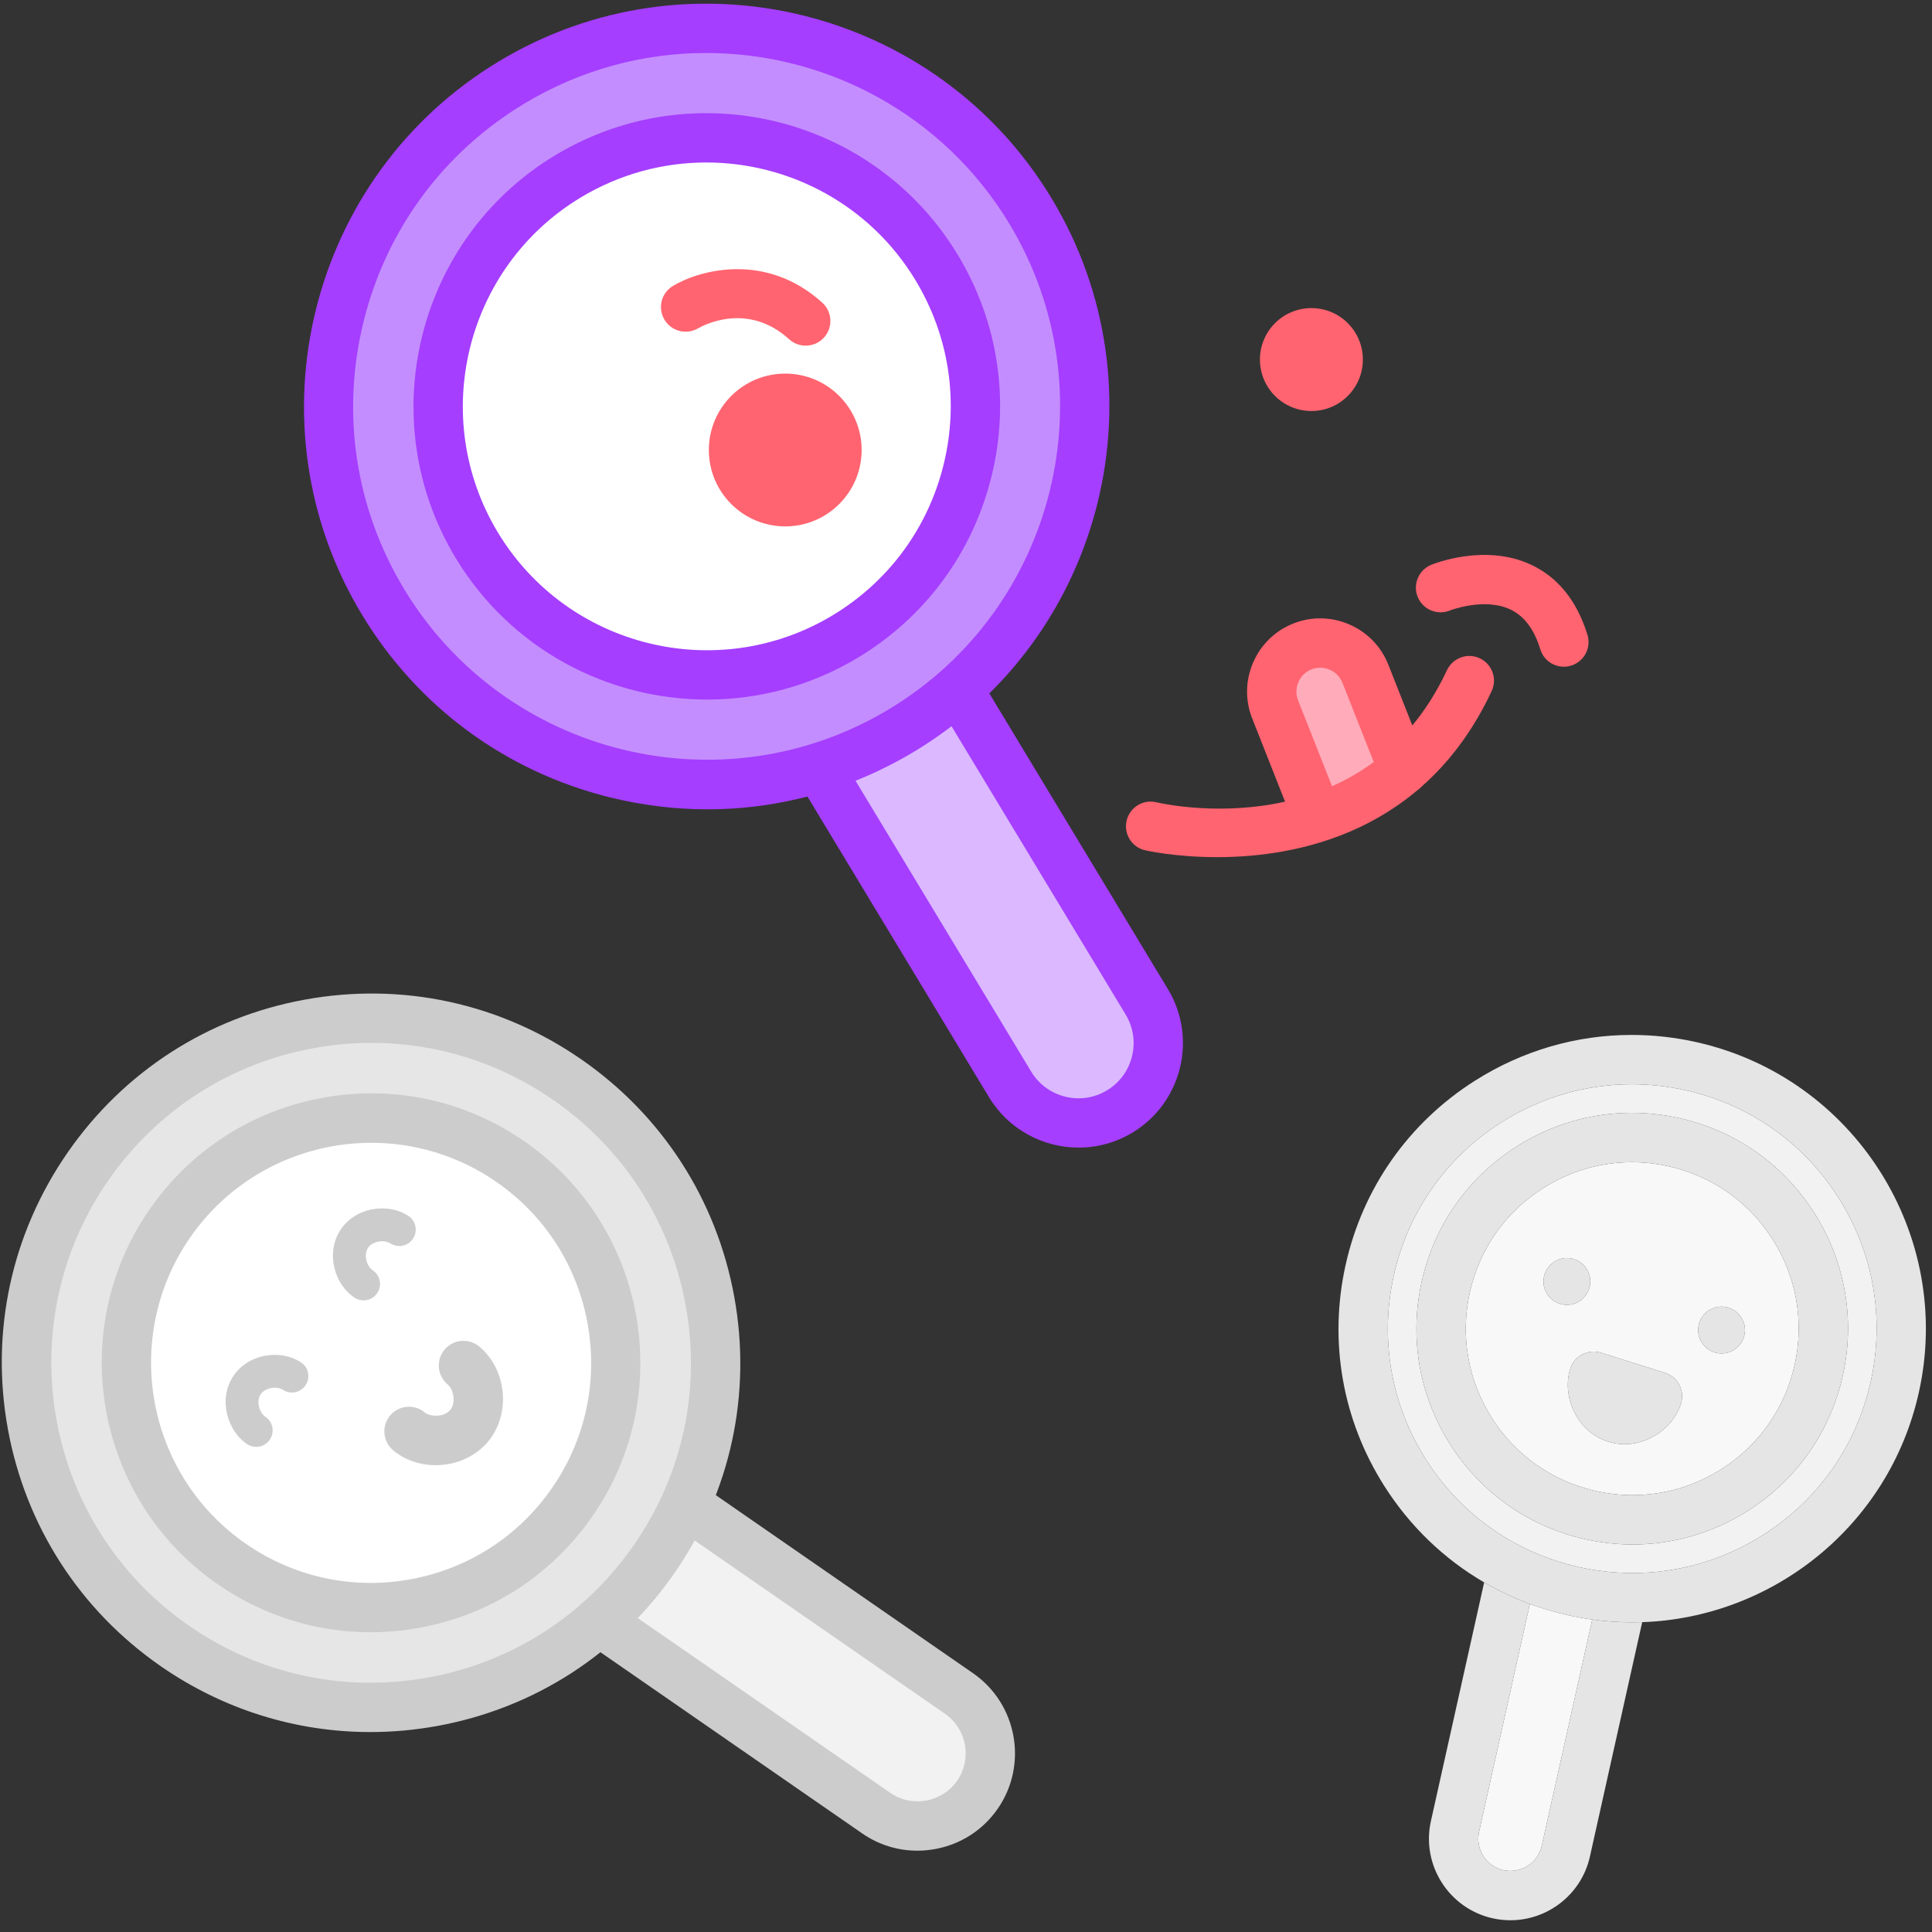 <?xml version="1.0" encoding="UTF-8"?>
<svg width="100px" height="100px" viewBox="0 0 100 100" version="1.1" xmlns="http://www.w3.org/2000/svg" xmlns:xlink="http://www.w3.org/1999/xlink">
    <rect x="0" y="0" width="100" height="100" fill="#333333" stroke="none"/>
    <!-- Generator: Sketch 47.1 (45422) - http://www.bohemiancoding.com/sketch -->
    <title>history</title>
    <desc>Created with Sketch.</desc>
    <defs></defs>
    <g id="Page-1" stroke="none" stroke-width="1" fill="none" fill-rule="evenodd">
        <g id="Second" transform="translate(-833, -681)">
            <g id="Features" transform="translate(248, 674)">
                <g id="history" transform="translate(585, 7)">
                    <path d="M50.591,92.894 L50.591,92.894 C49.413,94.597 47.055,95.026 45.353,93.847 L30.665,83.68 C28.963,82.502 28.534,80.144 29.712,78.442 C30.891,76.739 33.249,76.31 34.951,77.489 L49.639,87.656 C51.342,88.834 51.77,91.192 50.591,92.894" id="Fill-1" fill="#F2F2F2"></path>
                    <path d="M47.479,95.791 C46.463,95.791 45.475,95.485 44.626,94.897 L29.939,84.73 C28.835,83.966 28.094,82.814 27.852,81.486 C27.611,80.158 27.899,78.819 28.663,77.715 C29.427,76.611 30.579,75.87 31.907,75.629 C33.236,75.388 34.574,75.675 35.678,76.439 L50.365,86.606 C52.651,88.189 53.223,91.336 51.642,93.621 L51.642,93.621 C50.877,94.725 49.725,95.466 48.397,95.708 C48.091,95.763 47.783,95.791 47.479,95.791 L47.479,95.791 Z M32.82,78.099 C32.669,78.099 32.516,78.113 32.364,78.14 C31.707,78.26 31.138,78.625 30.762,79.168 C30.386,79.711 30.245,80.372 30.364,81.029 C30.484,81.686 30.849,82.255 31.392,82.631 L46.079,92.797 C46.623,93.174 47.285,93.314 47.94,93.196 C48.597,93.076 49.166,92.711 49.542,92.168 C50.323,91.04 50.04,89.486 48.912,88.705 L34.225,78.538 C33.807,78.25 33.321,78.099 32.82,78.099 L32.82,78.099 Z" id="Fill-2" fill="#CCCCCC"></path>
                    <path d="M29.354,55.877 C37.451,61.482 39.471,72.589 33.866,80.686 C28.261,88.783 17.154,90.804 9.057,85.199 C0.96,79.594 -1.061,68.486 4.544,60.389 C10.149,52.292 21.257,50.271 29.354,55.877" id="Fill-3" fill="#E6E6E6"></path>
                    <path d="M19.165,89.651 C15.316,89.651 11.562,88.486 8.33,86.249 C4.134,83.343 1.32,78.979 0.406,73.957 C-0.507,68.935 0.59,63.859 3.494,59.663 C6.4,55.466 10.765,52.651 15.786,51.739 C20.809,50.824 25.884,51.923 30.08,54.827 L30.08,54.827 C34.277,57.732 37.091,62.097 38.005,67.119 C38.918,72.14 37.821,77.217 34.916,81.413 C32.011,85.61 27.646,88.424 22.625,89.337 C21.471,89.547 20.314,89.651 19.165,89.651 L19.165,89.651 Z M19.24,53.979 C18.245,53.979 17.243,54.069 16.243,54.251 C11.892,55.042 8.111,57.48 5.594,61.115 C0.399,68.621 2.278,78.954 9.783,84.149 C13.42,86.666 17.818,87.617 22.168,86.825 C26.518,86.034 30.3,83.596 32.817,79.96 C35.333,76.324 36.284,71.926 35.492,67.575 C34.701,63.225 32.263,59.443 28.627,56.926 L28.627,56.926 C25.827,54.989 22.574,53.979 19.24,53.979 L19.24,53.979 Z" id="Fill-4" fill="#CCCCCC"></path>
                    <path d="M26.414,60.123 C32.167,64.104 33.602,71.995 29.62,77.747 C25.639,83.499 17.748,84.934 11.996,80.953 C6.244,76.971 4.809,69.08 8.791,63.329 C12.772,57.577 20.663,56.141 26.414,60.123" id="Fill-5" fill="#FFFFFF"></path>
                    <path d="M19.176,84.485 C16.367,84.485 13.628,83.635 11.269,82.002 C4.948,77.626 3.365,68.923 7.74,62.602 C9.861,59.54 13.046,57.486 16.711,56.819 C20.374,56.154 24.079,56.953 27.141,59.073 L27.141,59.073 L27.141,59.073 C33.463,63.449 35.046,72.152 30.67,78.474 C28.55,81.536 25.365,83.59 21.7,84.256 C20.859,84.409 20.014,84.485 19.176,84.485 L19.176,84.485 Z M19.222,59.151 C15.607,59.151 12.049,60.864 9.84,64.055 C6.266,69.219 7.559,76.328 12.723,79.903 C15.224,81.634 18.25,82.289 21.244,81.744 C24.237,81.2 26.839,79.522 28.571,77.021 C30.302,74.519 30.956,71.493 30.411,68.5 C29.867,65.506 28.189,62.904 25.688,61.173 L25.688,61.173 C23.715,59.807 21.457,59.151 19.222,59.151 L19.222,59.151 Z" id="Fill-6" fill="#CCCCCC"></path>
                    <path d="M20.358,75.074 C19.814,74.626 19.737,73.821 20.186,73.277 C20.634,72.734 21.439,72.656 21.983,73.106 C22.261,73.335 22.978,73.371 23.302,72.98 C23.626,72.588 23.454,71.891 23.176,71.661 C22.632,71.212 22.556,70.408 23.005,69.864 C23.453,69.32 24.258,69.243 24.802,69.693 C26.235,70.877 26.454,73.172 25.271,74.606 C24.601,75.416 23.576,75.838 22.553,75.838 C21.766,75.838 20.981,75.589 20.358,75.074 Z" id="Fill-7" fill="#CCCCCC"></path>
                    <path d="M13.26,74.889 C13.1,74.889 12.938,74.844 12.794,74.75 C11.794,74.093 11.271,72.452 12.067,71.24 C12.436,70.678 13.028,70.299 13.733,70.171 C14.394,70.052 15.066,70.177 15.577,70.514 C15.97,70.771 16.079,71.3 15.821,71.692 C15.563,72.086 15.035,72.194 14.642,71.936 C14.498,71.841 14.261,71.806 14.035,71.847 C13.797,71.89 13.598,72.009 13.489,72.174 C13.237,72.558 13.454,73.146 13.729,73.327 C14.122,73.585 14.231,74.113 13.973,74.506 C13.809,74.754 13.537,74.889 13.26,74.889" id="Fill-8" fill="#CCCCCC"></path>
                    <path d="M18.818,67.308 C18.657,67.308 18.495,67.262 18.351,67.168 C17.84,66.832 17.458,66.265 17.306,65.611 C17.143,64.913 17.256,64.22 17.624,63.658 C17.993,63.097 18.585,62.717 19.29,62.59 C19.951,62.471 20.623,62.595 21.134,62.932 C21.527,63.19 21.637,63.717 21.378,64.11 C21.12,64.504 20.593,64.612 20.2,64.354 C20.055,64.26 19.815,64.225 19.593,64.265 C19.354,64.308 19.156,64.427 19.047,64.592 C18.939,64.758 18.908,64.988 18.963,65.223 C19.015,65.446 19.142,65.651 19.286,65.745 C19.679,66.003 19.788,66.531 19.53,66.923 C19.367,67.172 19.095,67.308 18.818,67.308" id="Fill-9" fill="#CCCCCC"></path>
                    <path d="M79.186,83.019 L76.556,94.813 C76.356,95.709 76.922,96.599 77.817,96.799 C77.937,96.826 78.057,96.838 78.176,96.838 C78.938,96.838 79.629,96.312 79.802,95.538 L82.414,83.828 C82.002,83.771 81.589,83.697 81.175,83.605 C80.494,83.453 79.83,83.257 79.186,83.019" id="Fill-10" fill="#F8F8F8"></path>
                    <path d="M76.82,81.904 L74.064,94.257 C73.557,96.527 74.992,98.784 77.261,99.291 C77.569,99.36 77.876,99.392 78.18,99.392 C80.11,99.392 81.857,98.055 82.294,96.094 L85,83.962 C84.829,83.968 84.657,83.971 84.486,83.971 C83.8,83.971 83.109,83.924 82.414,83.828 L79.802,95.538 C79.629,96.312 78.938,96.838 78.176,96.838 C78.057,96.838 77.937,96.826 77.817,96.799 C76.922,96.599 76.356,95.709 76.556,94.813 L79.186,83.019 C78.362,82.714 77.571,82.341 76.82,81.904" id="Fill-11" fill="#E5E5E5"></path>
                    <path d="M84.506,79.942 C83.69,79.942 82.869,79.851 82.053,79.669 C79.142,79.02 76.658,77.276 75.059,74.759 C73.459,72.241 72.937,69.251 73.586,66.34 C74.235,63.429 75.979,60.945 78.497,59.346 C80.309,58.195 82.366,57.601 84.461,57.601 C85.277,57.601 86.099,57.691 86.915,57.873 C89.826,58.522 92.31,60.266 93.909,62.784 C95.508,65.301 96.031,68.291 95.382,71.202 C94.733,74.113 92.989,76.597 90.471,78.197 C88.659,79.348 86.602,79.942 84.506,79.942 M84.459,56.122 C82.085,56.122 79.756,56.794 77.703,58.098 C74.853,59.909 72.878,62.722 72.142,66.018 C71.407,69.314 71.999,72.7 73.81,75.551 C75.621,78.402 78.434,80.377 81.731,81.113 C82.654,81.318 83.584,81.42 84.508,81.42 C86.882,81.42 89.212,80.749 91.264,79.445 C94.115,77.634 96.09,74.821 96.826,71.524 C97.561,68.228 96.969,64.842 95.157,61.991 C93.346,59.14 90.534,57.165 87.237,56.429 C86.314,56.223 85.383,56.122 84.459,56.122" id="Fill-12" fill="#F2F2F2"></path>
                    <path d="M84.508,81.42 C83.584,81.42 82.654,81.318 81.731,81.113 C78.434,80.377 75.621,78.402 73.81,75.551 C71.999,72.7 71.407,69.314 72.142,66.018 C72.878,62.722 74.853,59.909 77.703,58.098 C79.756,56.794 82.085,56.122 84.459,56.122 C85.383,56.122 86.314,56.223 87.237,56.429 C90.534,57.165 93.346,59.14 95.157,61.991 C96.969,64.842 97.561,68.228 96.826,71.524 C96.09,74.821 94.115,77.634 91.264,79.445 C89.212,80.749 86.882,81.42 84.508,81.42 M84.452,53.568 C81.6,53.568 78.801,54.375 76.335,55.943 C72.908,58.119 70.534,61.5 69.651,65.462 C68.766,69.425 69.478,73.494 71.655,76.92 C72.978,79.003 74.746,80.697 76.82,81.904 C77.571,82.341 78.362,82.714 79.186,83.019 C79.83,83.257 80.494,83.453 81.175,83.605 C81.589,83.697 82.002,83.771 82.414,83.828 C83.109,83.924 83.8,83.971 84.486,83.971 C84.657,83.971 84.829,83.968 85,83.962 C91.754,83.732 97.78,78.975 99.317,72.08 C101.142,63.901 95.972,55.762 87.793,53.938 C86.682,53.69 85.563,53.568 84.452,53.568" id="Fill-13" fill="#E5E5E5"></path>
                    <path d="M84.09,74.751 C83.803,74.751 83.517,74.707 83.24,74.62 C82.476,74.38 81.85,73.829 81.477,73.069 C81.129,72.358 81.056,71.551 81.274,70.854 C81.446,70.309 81.949,69.96 82.493,69.96 C82.619,69.96 82.748,69.979 82.875,70.019 L86.172,71.054 C86.844,71.266 87.218,71.982 87.007,72.654 C86.788,73.352 86.266,73.971 85.574,74.355 C85.102,74.617 84.594,74.751 84.09,74.751 M89.109,70.054 C88.989,70.054 88.866,70.036 88.746,69.998 C88.108,69.798 87.753,69.118 87.953,68.48 C88.116,67.963 88.593,67.632 89.108,67.632 C89.228,67.632 89.351,67.65 89.471,67.688 C90.109,67.888 90.464,68.568 90.264,69.206 C90.101,69.723 89.623,70.054 89.109,70.054 M81.102,67.539 C80.982,67.539 80.86,67.521 80.739,67.483 C80.101,67.283 79.746,66.603 79.947,65.966 C80.109,65.448 80.587,65.117 81.101,65.117 C81.222,65.117 81.344,65.135 81.465,65.173 C82.103,65.373 82.457,66.053 82.257,66.691 C82.094,67.208 81.617,67.539 81.102,67.539 M84.466,60.155 C82.85,60.155 81.263,60.613 79.866,61.501 C77.924,62.734 76.578,64.65 76.077,66.896 C75.577,69.141 75.98,71.448 77.214,73.389 C78.447,75.331 80.363,76.677 82.609,77.177 C83.237,77.317 83.871,77.387 84.5,77.387 C86.117,77.387 87.704,76.929 89.102,76.041 C91.044,74.808 92.389,72.892 92.89,70.646 C93.391,68.401 92.988,66.095 91.754,64.153 C90.52,62.211 88.605,60.866 86.359,60.365 C85.73,60.225 85.096,60.155 84.466,60.155" id="Fill-14" fill="#F8F8F8"></path>
                    <path d="M84.5,77.387 C83.871,77.387 83.237,77.317 82.609,77.177 C80.363,76.677 78.447,75.331 77.214,73.389 C75.98,71.448 75.577,69.141 76.077,66.896 C76.578,64.65 77.924,62.734 79.866,61.501 C81.263,60.613 82.85,60.155 84.466,60.155 C85.096,60.155 85.73,60.225 86.359,60.365 C88.605,60.866 90.52,62.211 91.754,64.153 C92.988,66.095 93.391,68.401 92.89,70.646 C92.389,72.892 91.044,74.808 89.102,76.041 C87.704,76.929 86.117,77.387 84.5,77.387 M84.461,57.601 C82.366,57.601 80.309,58.195 78.497,59.346 C75.979,60.945 74.235,63.429 73.586,66.34 C72.937,69.251 73.459,72.241 75.059,74.759 C76.658,77.276 79.142,79.02 82.053,79.669 C82.869,79.851 83.69,79.942 84.506,79.942 C86.602,79.942 88.659,79.348 90.471,78.197 C92.989,76.597 94.733,74.113 95.382,71.202 C96.031,68.291 95.508,65.301 93.909,62.784 C92.31,60.266 89.826,58.522 86.915,57.873 C86.099,57.691 85.277,57.601 84.461,57.601" id="Fill-15" fill="#E5E5E5"></path>
                    <path d="M81.101,65.117 C80.587,65.117 80.109,65.448 79.947,65.966 C79.746,66.603 80.101,67.283 80.739,67.483 C80.86,67.521 80.982,67.539 81.102,67.539 C81.617,67.539 82.094,67.208 82.257,66.691 C82.457,66.053 82.103,65.373 81.465,65.173 C81.344,65.135 81.222,65.117 81.101,65.117" id="Fill-16" fill="#E5E5E5"></path>
                    <path d="M89.108,67.632 C88.593,67.632 88.116,67.963 87.953,68.48 C87.753,69.118 88.108,69.798 88.746,69.998 C88.866,70.036 88.989,70.054 89.109,70.054 C89.623,70.054 90.101,69.723 90.264,69.206 C90.464,68.568 90.109,67.888 89.471,67.688 C89.351,67.65 89.228,67.632 89.108,67.632" id="Fill-17" fill="#E5E5E5"></path>
                    <path d="M82.493,69.96 C81.949,69.96 81.446,70.309 81.274,70.854 C81.056,71.551 81.129,72.358 81.477,73.069 C81.85,73.829 82.476,74.38 83.24,74.62 C83.517,74.707 83.803,74.751 84.09,74.751 C84.594,74.751 85.102,74.617 85.574,74.355 C86.266,73.971 86.788,73.352 87.007,72.654 C87.218,71.982 86.844,71.266 86.172,71.054 L82.875,70.019 C82.748,69.979 82.619,69.96 82.493,69.96" id="Fill-18" fill="#E5E5E5"></path>
                    <path d="M57.957,57.53 L57.957,57.53 C56.011,58.705 53.458,58.075 52.283,56.129 L42.146,39.346 C40.971,37.4 41.602,34.847 43.547,33.671 C45.493,32.496 48.046,33.127 49.222,35.072 L59.358,51.856 C60.534,53.801 59.903,56.355 57.957,57.53" id="Fill-19" fill="#DBB8FF"></path>
                    <path d="M55.83,59.4 C53.996,59.4 52.206,58.47 51.19,56.789 L41.054,40.006 C39.511,37.453 40.334,34.121 42.887,32.579 C45.44,31.036 48.773,31.859 50.314,34.412 L60.451,51.196 C61.993,53.749 61.171,57.081 58.617,58.623 C57.745,59.149 56.782,59.4 55.83,59.4 L55.83,59.4 Z M45.671,34.355 C45.157,34.355 44.654,34.494 44.207,34.764 C43.558,35.156 43.1,35.782 42.916,36.526 C42.732,37.27 42.847,38.037 43.239,38.686 L53.376,55.469 C54.19,56.817 55.949,57.252 57.297,56.437 L57.297,56.437 C58.646,55.623 59.08,53.864 58.266,52.515 L48.129,35.732 C47.737,35.083 47.111,34.625 46.367,34.441 C46.136,34.384 45.902,34.355 45.671,34.355 L45.671,34.355 Z" id="Fill-20" fill="#A53EFF"></path>
                    <path d="M53.332,10.915 C58.92,20.168 55.95,32.198 46.698,37.787 C37.446,43.375 25.414,40.405 19.826,31.152 C14.238,21.9 17.209,9.869 26.461,4.281 C35.713,-1.308 47.744,1.663 53.332,10.915" id="Fill-21" fill="#C48DFF"></path>
                    <path d="M36.617,41.89 C34.94,41.89 33.252,41.686 31.582,41.274 C26.176,39.939 21.613,36.579 18.733,31.812 C12.79,21.972 15.96,9.131 25.801,3.188 C35.641,-2.755 48.482,0.415 54.425,10.256 C60.368,20.096 57.197,32.936 47.357,38.88 C44.063,40.869 40.369,41.89 36.617,41.89 L36.617,41.89 Z M36.549,2.743 C33.329,2.743 30.071,3.591 27.12,5.374 C22.937,7.9 19.989,11.904 18.818,16.649 C17.646,21.393 18.393,26.309 20.919,30.492 C26.134,39.127 37.403,41.909 46.038,36.694 C54.673,31.479 57.455,20.21 52.24,11.575 C48.806,5.891 42.75,2.743 36.549,2.743 L36.549,2.743 Z" id="Fill-22" fill="#A53EFF"></path>
                    <path d="M48.48,13.846 C52.45,20.419 50.34,28.965 43.767,32.935 C37.194,36.905 28.648,34.794 24.678,28.222 C20.709,21.649 22.819,13.103 29.391,9.133 C35.964,5.163 44.51,7.273 48.48,13.846" id="Fill-23" fill="#FFFFFF"></path>
                    <path d="M36.605,36.21 C31.459,36.211 26.434,33.599 23.586,28.882 C19.258,21.717 21.567,12.367 28.731,8.04 C35.897,3.713 45.246,6.022 49.573,13.186 C51.669,16.657 52.289,20.736 51.317,24.672 C50.345,28.609 47.898,31.931 44.427,34.028 C41.979,35.506 39.275,36.21 36.605,36.21 L36.605,36.21 Z M36.558,8.41 C34.337,8.41 32.088,8.996 30.051,10.226 C24.091,13.825 22.172,21.602 25.771,27.562 C29.371,33.521 37.148,35.441 43.107,31.842 C45.994,30.098 48.029,27.334 48.838,24.06 C49.646,20.786 49.131,17.393 47.387,14.506 C45.018,10.583 40.838,8.41 36.558,8.41 L36.558,8.41 Z" id="Fill-24" fill="#A53EFF"></path>
                    <path d="M44.598,23.291 C44.598,25.475 42.828,27.246 40.644,27.246 C38.46,27.246 36.69,25.475 36.69,23.291 C36.69,21.108 38.46,19.338 40.644,19.338 C42.828,19.338 44.598,21.108 44.598,23.291" id="Fill-25" fill="#FF6470"></path>
                    <path d="M70.542,18.611 C70.542,20.082 69.349,21.274 67.878,21.274 C66.407,21.274 65.214,20.082 65.214,18.611 C65.214,17.14 66.407,15.947 67.878,15.947 C69.349,15.947 70.542,17.14 70.542,18.611" id="Fill-26" fill="#FF6470"></path>
                    <path d="M41.704,17.891 C41.397,17.891 41.09,17.782 40.846,17.56 C38.691,15.603 36.39,16.846 36.135,16.994 C35.528,17.346 34.748,17.148 34.39,16.544 C34.034,15.941 34.225,15.165 34.826,14.803 C36.236,13.954 39.669,13.04 42.563,15.669 C43.084,16.143 43.123,16.951 42.649,17.473 C42.397,17.75 42.051,17.891 41.704,17.891" id="Fill-27" fill="#FF6470"></path>
                    <path d="M67.964,41.69 L66,36.717 C65.493,35.432 66.129,33.966 67.414,33.458 C68.699,32.951 70.165,33.587 70.672,34.872 L72.637,39.845" id="Fill-28" fill="#FFABB9"></path>
                    <path d="M67.965,42.967 C67.456,42.967 66.976,42.661 66.777,42.159 L64.813,37.186 C64.443,36.247 64.46,35.218 64.864,34.288 C65.267,33.358 66.006,32.642 66.945,32.271 C67.884,31.9 68.913,31.919 69.843,32.322 C70.773,32.725 71.489,33.464 71.86,34.403 L73.823,39.376 C74.083,40.032 73.761,40.773 73.105,41.032 C72.449,41.293 71.708,40.969 71.449,40.314 L69.485,35.34 C69.365,35.036 69.131,34.796 68.827,34.664 C68.523,34.533 68.187,34.526 67.883,34.646 C67.579,34.766 67.338,35 67.206,35.304 C67.074,35.609 67.067,35.944 67.188,36.248 L69.152,41.221 C69.411,41.877 69.089,42.618 68.434,42.877 C68.28,42.938 68.121,42.967 67.965,42.967" id="Fill-29" fill="#FF6470"></path>
                    <path d="M62.997,44.366 C60.815,44.366 59.301,44.018 59.258,44.008 C58.572,43.843 58.15,43.154 58.315,42.469 C58.48,41.784 59.169,41.362 59.852,41.525 C60.288,41.628 70.569,43.938 74.895,34.689 C75.194,34.05 75.955,33.773 76.592,34.072 C77.231,34.371 77.507,35.131 77.209,35.77 C73.782,43.095 67.17,44.366 62.997,44.366" id="Fill-30" fill="#FF6470"></path>
                    <path d="M80.945,34.51 C80.399,34.51 79.894,34.157 79.726,33.608 C79.403,32.56 78.893,31.884 78.168,31.543 C76.831,30.913 75.068,31.589 75.051,31.597 C74.401,31.866 73.653,31.557 73.383,30.906 C73.113,30.255 73.422,29.508 74.074,29.238 C74.186,29.191 76.86,28.105 79.255,29.233 C80.648,29.888 81.628,31.108 82.166,32.858 C82.373,33.532 81.994,34.246 81.321,34.453 C81.196,34.492 81.069,34.51 80.945,34.51" id="Fill-31" fill="#FF6470"></path>
                </g>
            </g>
        </g>
    </g>
</svg>